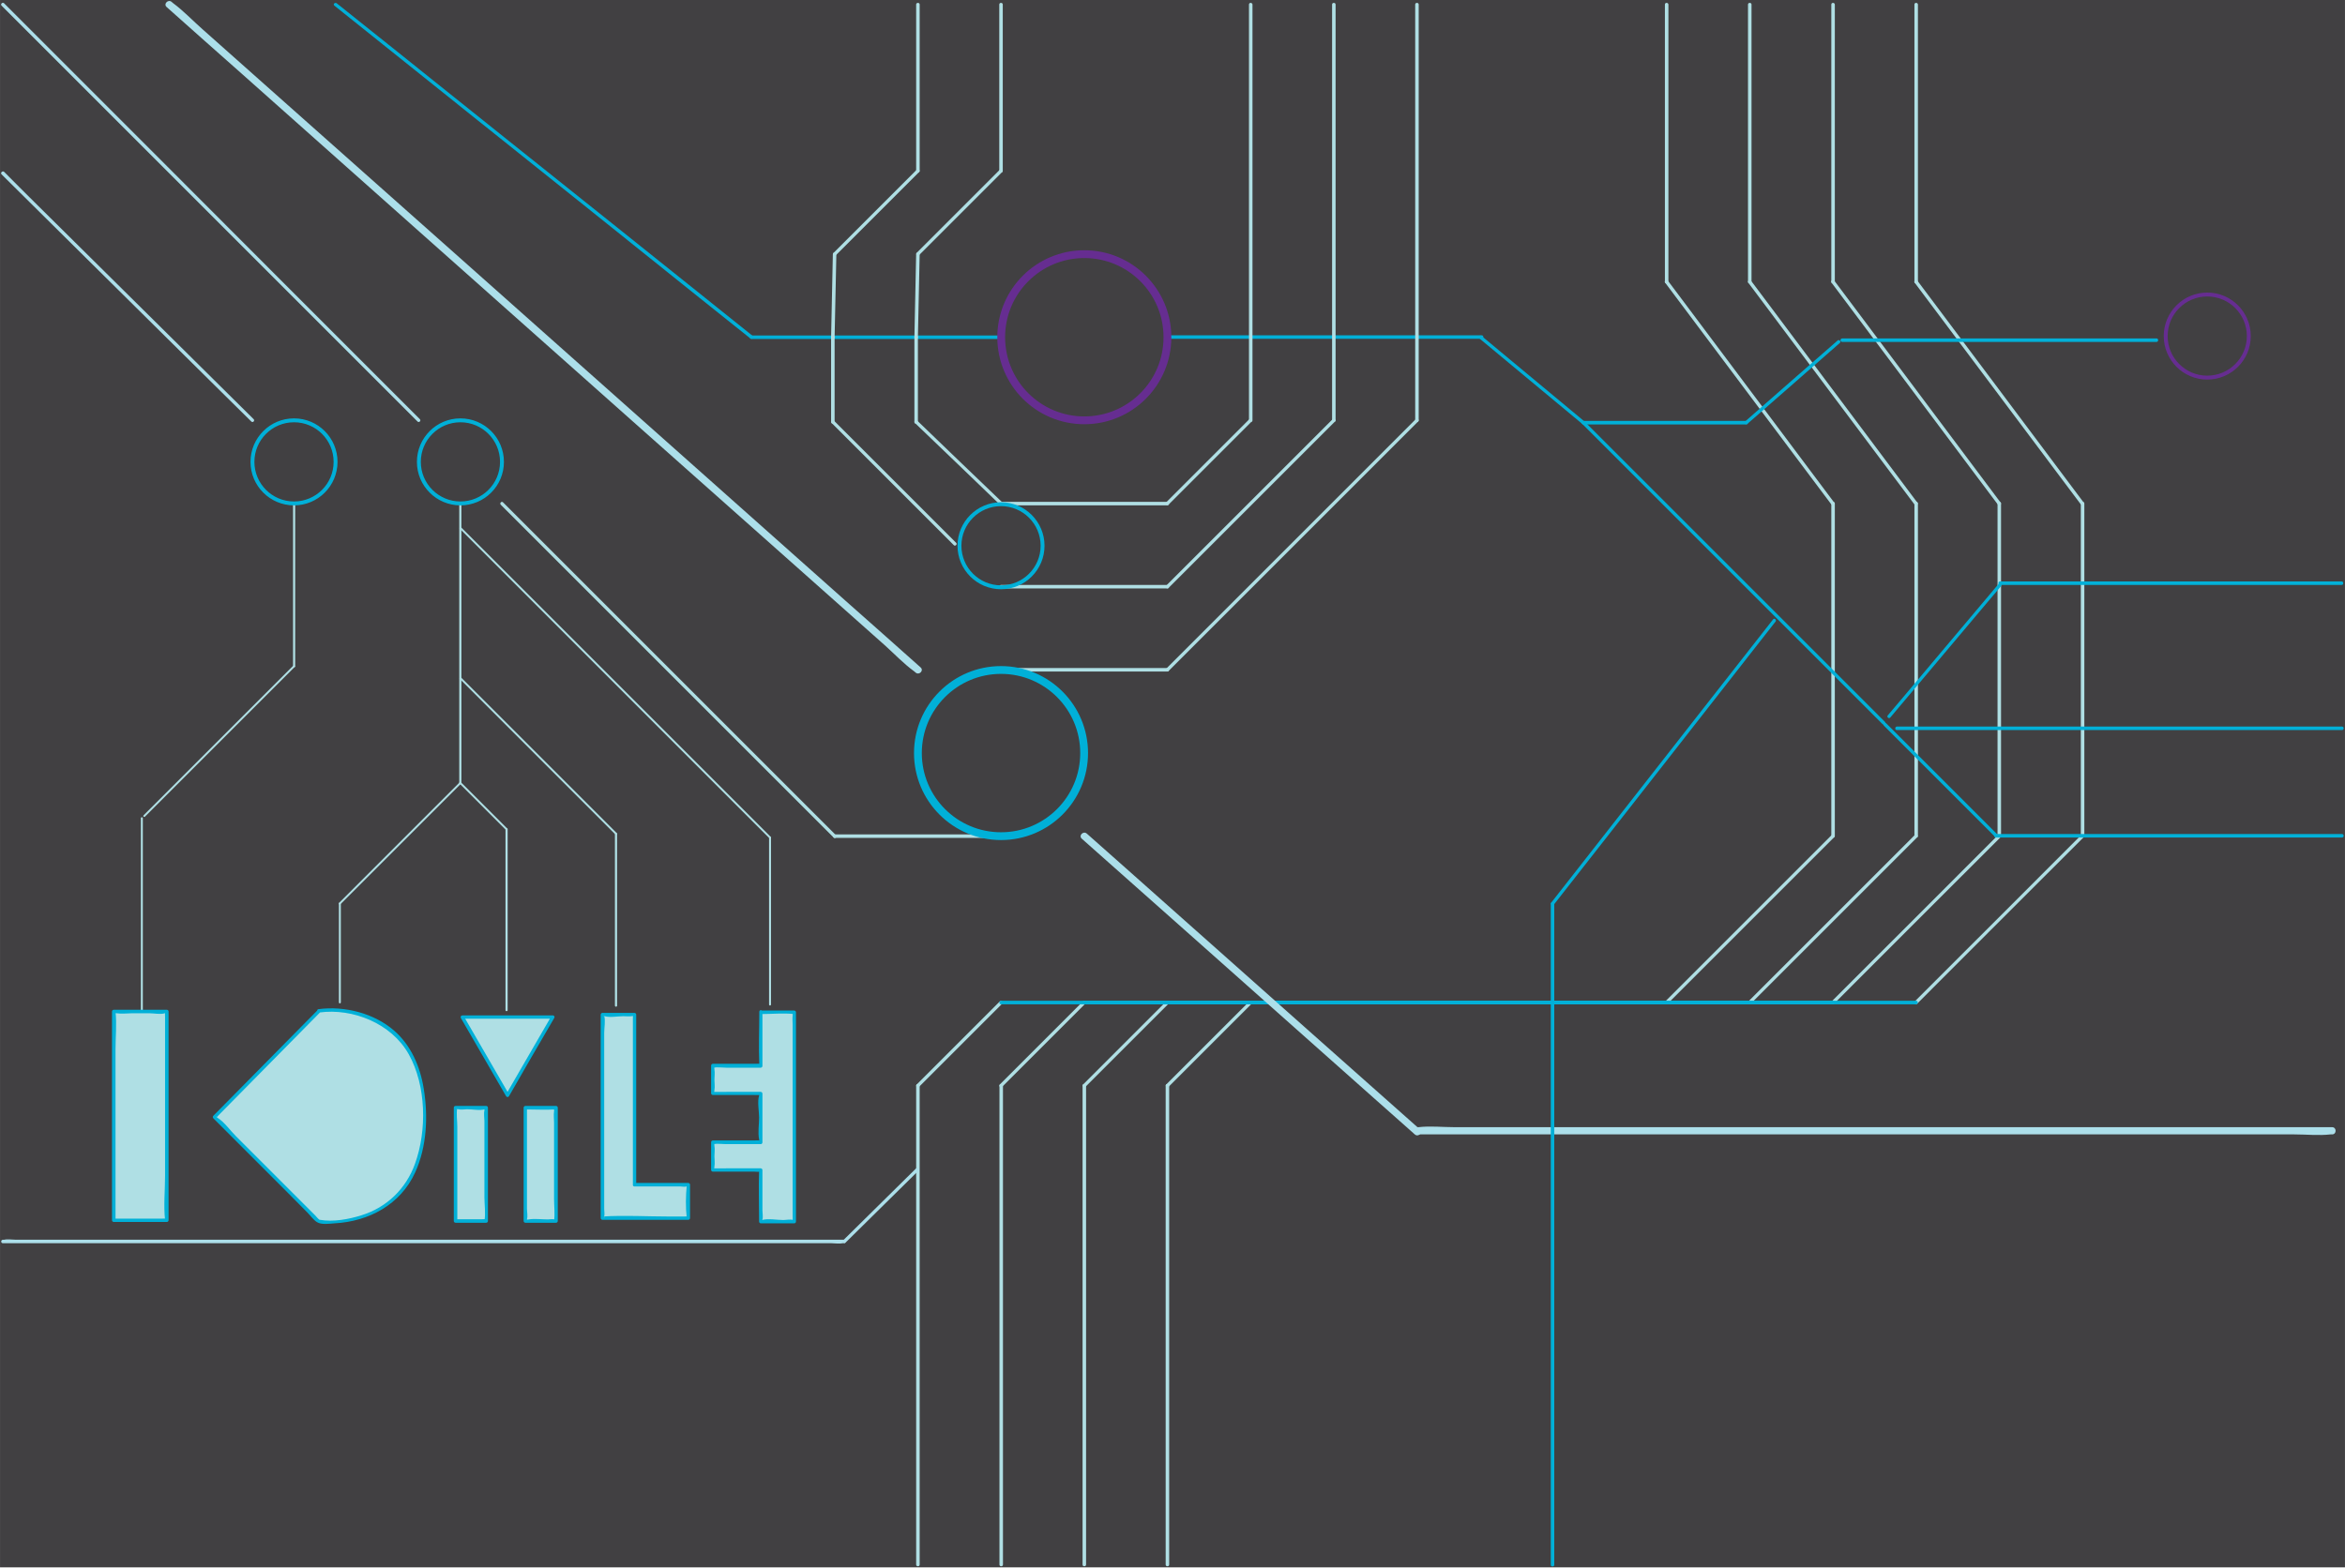 <svg id="Layer_1" xmlns="http://www.w3.org/2000/svg" width="4000" height="2674.5" viewBox="0 0 1202 803.7" enable-background="new 0 0 1202 803.7"><style>.st0{filter:url(#AI_GaussianBlur_4);} .st1{fill:#414042;stroke:#414042;stroke-miterlimit:10;} .st2{fill:#AFDFE4;} .st3{fill:#00B0D8;} .st4{fill:#ACDFEA;} .st5{fill:none;stroke:#00B0D8;stroke-width:2;} .st6{fill:none;stroke:#662D91;stroke-width:2;} .st7{fill:none;stroke:#00B0D8;stroke-width:4;} .st8{fill:none;stroke:#662D91;stroke-width:4;} .st9{fill:none;stroke:#AFDFE4;stroke-width:0.25;}</style><filter id="AI_GaussianBlur_4"><feGaussianBlur stdDeviation="2"/></filter><g id="Layer_1" class="st0"><path class="st1" d="M.5.5h1201v802.7H.5z"/><path class="st2" d="M259.1 425.1v92.8c0 .7 1.1.7 1.1 0v-81.2-11.6c0-.6-1.1-.6-1.1 0zM315.2 427.5v88.1c0 .7 1.1.7 1.1 0v-77-11.1c-.1-.7-1.1-.7-1.1 0zM394.2 429.5V515c0 .7 1 .7 1 0v-74.8-10.7c0-.7-1-.7-1 0zM173.7 463.2v50.7c0 .7 1 .7 1 0v-50.7c0-.6-1-.6-1 0zM73.2 518.1V432v-12.5c0-.7-1-.7-1 0v98.6c0 .7 1 .7 1 0z"/><path class="st2" d="M235.6 401.1L181.7 455l-7.9 7.9c-.5.5.3 1.2.7.7l53.9-53.9 7.9-7.9c.5-.4-.2-1.2-.7-.7zM512.5 513.4L469.9 556c-.8.8.4 2 1.2 1.2l42.6-42.6c.8-.8-.4-2-1.2-1.2zM555.1 513.4L512.5 556c-.8.8.4 2 1.2 1.2l42.6-42.6c.9-.8-.4-2-1.2-1.2zM597.8 513.4L555.2 556c-.8.8.4 2 1.2 1.2l42.6-42.6c.8-.8-.4-2-1.2-1.2zM640.4 513.4L597.8 556c-.8.8.4 2 1.2 1.2l42.6-42.6c.9-.8-.4-2-1.2-1.2zM853.5 144.9c24.9 33.2 49.8 66.4 74.7 99.7 3.5 4.7 7 9.4 10.5 14 .7.9 2.2 0 1.5-.9-24.9-33.2-49.8-66.4-74.7-99.7-3.5-4.7-7-9.4-10.5-14-.7-.9-2.2 0-1.5.9z"/><path class="st2" d="M938.7 258.1v170.5c0 1.1 1.8 1.1 1.8 0V279v-20.9c-.1-1.1-1.8-1.1-1.8 0z"/><path class="st2" d="M938.9 428.1l-74.6 74.6-10.7 10.7c-.8.8.4 2 1.2 1.2l74.6-74.6 10.7-10.7c.8-.8-.4-2-1.2-1.2z"/><path class="st3" d="M854.2 513.1H513.1c-1.1 0-1.1 1.8 0 1.8h341.1c1.2 0 1.2-1.8 0-1.8z"/><path class="st2" d="M469.6 556.6V802.2c0 1.1 1.8 1.1 1.8 0v-83-132.3-30.3c0-1.1-1.8-1.1-1.8 0zM896.1 144.9c24.9 33.2 49.8 66.4 74.7 99.7 3.5 4.7 7 9.4 10.5 14 .7.9 2.2 0 1.5-.9-24.9-33.2-49.8-66.4-74.7-99.7-3.5-4.7-7-9.4-10.5-14-.6-.9-2.1 0-1.5.9z"/><path class="st2" d="M981.3 258.1v170.5c0 1.1 1.8 1.1 1.8 0V279v-20.9c-.1-1.1-1.8-1.1-1.8 0z"/><path class="st2" d="M981.5 428.1l-74.6 74.6-10.7 10.7c-.8.8.4 2 1.2 1.2L972 440l10.7-10.7c.9-.8-.4-2-1.2-1.2z"/><path class="st3" d="M896.9 513.1H555.8c-1.1 0-1.1 1.8 0 1.8h341.1c1.1 0 1.1-1.8 0-1.8z"/><path class="st2" d="M512.3 556.6V802.2c0 1.1 1.8 1.1 1.8 0v-83-132.3-30.3c-.1-1.1-1.8-1.1-1.8 0zM938.8 144.9c24.9 33.2 49.8 66.4 74.7 99.7 3.5 4.7 7 9.4 10.5 14 .7.9 2.2 0 1.5-.9-24.9-33.2-49.8-66.4-74.7-99.7-3.5-4.7-7-9.4-10.5-14-.7-.9-2.2 0-1.5.9z"/><path class="st2" d="M1023.9 258.1v170.5c0 1.1 1.8 1.1 1.8 0V279v-20.9c0-1.1-1.8-1.1-1.8 0z"/><path class="st2" d="M1024.2 428.1c-24.9 24.9-49.7 49.8-74.6 74.6l-10.7 10.7c-.8.8.4 2 1.2 1.2 24.9-24.9 49.7-49.8 74.6-74.6l10.7-10.7c.8-.8-.4-2-1.2-1.2z"/><path class="st3" d="M939.5 513.1H598.4c-1.1 0-1.1 1.8 0 1.8h341.1c1.2 0 1.2-1.8 0-1.8z"/><path class="st2" d="M554.9 556.6V802.2c0 1.1 1.8 1.1 1.8 0v-83-132.3-30.3c-.1-1.1-1.8-1.1-1.8 0zM981.4 144.9c24.9 33.2 49.8 66.4 74.7 99.7 3.5 4.7 7 9.4 10.5 14 .7.9 2.2 0 1.5-.9-24.9-33.2-49.8-66.4-74.7-99.7-3.5-4.7-7-9.4-10.5-14-.6-.9-2.2 0-1.5.9z"/><path class="st2" d="M1066.6 258.1v170.5c0 1.1 1.8 1.1 1.8 0V279v-20.9c-.1-1.1-1.8-1.1-1.8 0z"/><path class="st2" d="M1066.8 428.1c-24.9 24.9-49.7 49.8-74.6 74.6l-10.7 10.7c-.8.8.4 2 1.2 1.2 24.9-24.9 49.7-49.8 74.6-74.6l10.7-10.7c.9-.8-.4-2-1.2-1.2z"/><path class="st3" d="M982.2 513.1H641.1c-1.1 0-1.1 1.8 0 1.8h341.1c1.1 0 1.1-1.8 0-1.8z"/><path class="st2" d="M597.5 556.6V802.2c0 1.1 1.8 1.1 1.8 0v-83-132.3-30.3c0-1.1-1.8-1.1-1.8 0zM235.4 258.1v143.4c0 .7 1.1.7 1.1 0V275.7v-17.6c0-.6-1.1-.6-1.1 0z"/><path class="st2" d="M235.6 401.8l23.7 23.7c.5.5 1.2-.3.7-.7l-23.7-23.7c-.4-.5-1.2.3-.7.7zM316.1 427.1l-69.8-69.8-9.9-9.9c-.5-.5-1.2.3-.7.7l69.8 69.8 9.9 9.9c.4.6 1.2-.2.7-.7zM395.1 429.1l-53.6-53.6L256 290l-19.6-19.6c-.5-.5-1.2.3-.7.7l53.6 53.6 85.5 85.5 19.6 19.6c.4.5 1.1-.2.7-.7zM150.2 258.1v83.5c0 .7 1.1.7 1.1 0v-83.5c-.1-.6-1.1-.6-1.1 0z"/><path class="st3" d="M598.4 173.7H759.5c1.1 0 1.1-1.8 0-1.8H598.4c-1.1.1-1.1 1.8 0 1.8zM944.3 175.3H1105.4c1.1 0 1.1-1.8 0-1.8H944.3c-1.2.1-1.2 1.8 0 1.8zM513.1 172H385.2c-1.1 0-1.1 1.8 0 1.8h127.9c1.2-.1 1.2-1.8 0-1.8z"/><path class="st4" d="M.8 89.4c14.4 14.2 28.7 28.4 43.1 42.7 23 22.8 46 45.6 69.1 68.4 5.3 5.2 10.5 10.4 15.8 15.6.8.8 2-.4 1.2-1.2-14.4-14.2-28.7-28.4-43.1-42.7-23-22.8-46-45.6-69.1-68.4-5.2-5.2-10.5-10.4-15.7-15.7-.8-.7-2.1.5-1.3 1.3zM.8 2.9L73 75.1 187.9 190l26.1 26.1c.8.8 2-.4 1.2-1.2L143 142.7C104.8 104.4 66.5 66.1 28.2 27.8L2.1 1.7C1.3.9 0 2.1.8 2.9zM85.4 3.6C98.2 15 111 26.4 123.8 37.7c30.5 27.1 60.9 54.2 91.4 81.3 37 32.9 73.9 65.7 110.9 98.6 32 28.4 63.9 56.8 95.9 85.2 10.5 9.3 21 18.7 31.5 28 4.9 4.4 9.7 9.5 15.1 13.4.2.2.4.4.7.6 1.8 1.6 4.4-1 2.6-2.6-12.8-11.4-25.6-22.8-38.4-34.1-30.5-27.1-60.9-54.2-91.4-81.3-37-32.9-73.9-65.7-110.9-98.6-32-28.4-63.9-56.8-95.9-85.2-10.5-9.3-21-18.7-31.5-28-5-4.4-9.8-9.5-15.1-13.4-.2-.2-.4-.4-.7-.6-1.7-1.6-4.4 1-2.6 2.6zM554.5 430c19.3 17.1 38.5 34.2 57.8 51.3 30.6 27.2 61.1 54.3 91.7 81.5 7.1 6.3 14.1 12.5 21.2 18.8 1.8 1.6 4.4-1 2.6-2.6-19.3-17.1-38.5-34.2-57.8-51.3-30.6-27.2-61.1-54.3-91.7-81.5-7.1-6.3-14.1-12.5-21.2-18.8-1.8-1.6-4.4 1-2.6 2.6z"/><circle class="st5" cx="236" cy="236.8" r="21.3"/><circle class="st6" cx="1131.4" cy="172.3" r="21.3"/><path class="st2" d="M427.9 429.6h85.3c1.1 0 1.1-1.8 0-1.8h-85.3c-1.2 0-1.2 1.8 0 1.8zM513.1 344.3h85.3c1.1 0 1.1-1.8 0-1.8h-85.3c-1.1 0-1.1 1.8 0 1.8z"/><path class="st4" d="M726.3 581.6h449.8c6 0 12.5.7 18.5 0h.8c2.4 0 2.4-3.7 0-3.7H745.6c-6 0-12.5-.7-18.5 0h-.8c-2.4 0-2.4 3.7 0 3.7zM1.5 637.4h424.7c1.7 0 4.1.4 5.8 0 .2-.1.5 0 .7 0 1.1 0 1.1-1.8 0-1.8H8c-1.7 0-4.1-.4-5.8 0-.2.1-.5 0-.7 0-1.2.1-1.2 1.8 0 1.8z"/><circle class="st7" cx="513.1" cy="386.1" r="42.6"/><circle class="st8" cx="555.8" cy="172.9" r="42.6"/><path class="st2" d="M256.7 258.8l57.5 57.5 92 92 21.1 21.1c.8.8 2-.4 1.2-1.2L371 370.7l-92-92-21.1-21.1c-.8-.9-2 .4-1.2 1.2zM599 344l43.1-43.1L711 232l15.9-15.9c.8-.8-.4-2-1.2-1.2L682.6 258l-68.9 68.9-15.9 15.9c-.8.8.4 2 1.2 1.2z"/><path class="st2" d="M727.2 215.5v-72.2V28.8 2.3c0-1.1-1.8-1.1-1.8 0v213.2c.1 1.1 1.8 1.1 1.8 0zM682.8 2.3v213.2c0 1.1 1.8 1.1 1.8 0v-72.2V28.8 2.3c0-1.1-1.8-1.1-1.8 0z"/><path class="st2" d="M683.1 214.9l-74.6 74.6-10.7 10.7c-.8.8.4 2 1.2 1.2l74.6-74.6 10.7-10.7c.8-.8-.4-2-1.2-1.2z"/><path class="st2" d="M598.4 299.9h-85.3c-1.1 0-1.1 1.8 0 1.8h85.3c1.1 0 1.1-1.8 0-1.8z"/><path class="st9" d="M513.1 300.8"/><path class="st2" d="M640.2 2.3v213.2c0 1.1 1.8 1.1 1.8 0v-72.2V28.8 2.3c-.1-1.1-1.8-1.1-1.8 0z"/><path class="st2" d="M640.4 214.9l-42.6 42.6c-.8.8.4 2 1.2 1.2l42.6-42.6c.9-.8-.4-2-1.2-1.2zM490.1 278.3l-54.6-54.6-7.9-7.9c-.8-.8-2 .4-1.2 1.2l54.6 54.6 7.9 7.9c.7.8 2-.5 1.2-1.2zM513.7 257.5c-14.5-13.9-29-27.8-43.5-41.8-.8-.8-2.1.5-1.2 1.2 14.5 13.9 29 27.8 43.5 41.8.8.8 2.1-.4 1.2-1.2z"/><path class="st2" d="M598.4 257.3h-85.3c-1.1 0-1.1 1.8 0 1.8h85.3c1.1-.1 1.1-1.8 0-1.8z"/><circle class="st5" cx="513.1" cy="279.8" r="21.3"/><path class="st2" d="M427.8 216.4v-43.5c0-1.1-1.8-1.1-1.8 0v43.5c.1 1.1 1.8 1.1 1.8 0zM428.5 130.8l42.6-42.6c.8-.8-.4-2-1.2-1.2l-42.6 42.6c-.9.8.4 2 1.2 1.2z"/><path class="st2" d="M471.4 87.6V2.3c0-1.1-1.8-1.1-1.8 0v85.3c0 1.1 1.8 1.1 1.8 0zM427.8 172.9l.9-42.6c0-1.1-1.7-1.1-1.8 0l-.9 42.6c.1 1.1 1.8 1.1 1.8 0zM470.5 216.4v-43.5c0-1.1-1.8-1.1-1.8 0v43.5c0 1.1 1.8 1.1 1.8 0zM471.1 130.8l42.6-42.6c.8-.8-.4-2-1.2-1.2l-42.6 42.6c-.8.8.4 2 1.2 1.2z"/><path class="st2" d="M514 87.6V2.3c0-1.1-1.8-1.1-1.8 0v85.3c.1 1.1 1.8 1.1 1.8 0zM470.5 172.9l.9-42.6c0-1.1-1.7-1.1-1.8 0l-.9 42.6c0 1.1 1.8 1.1 1.8 0z"/><path class="st3" d="M385.8 172.2c-24-19.2-48-38.4-72.1-57.7-38.2-30.5-76.5-61.1-114.8-91.8-8.8-7-17.5-14-26.3-21-.9-.7-2.1.5-1.2 1.2 24 19.2 48 38.4 72.1 57.7 38.3 30.6 76.6 61.2 114.8 91.9 8.8 7 17.5 14 26.3 21 .9.7 2.1-.6 1.2-1.3zM758.3 173.5c17.6 14.6 35.1 29.2 52.7 43.8.9.7 2.1-.5 1.2-1.2-17.6-14.6-35.1-29.2-52.7-43.8-.8-.8-2.1.5-1.2 1.2z"/><path class="st3" d="M811.6 217.6h83.5c1.1 0 1.1-1.8 0-1.8h-83.5c-1.1 0-1.1 1.8 0 1.8z"/><path class="st3" d="M895.7 217.3c15.8-13.8 31.6-27.6 47.4-41.5.8-.7-.4-2-1.2-1.2-15.8 13.8-31.6 27.6-47.4 41.5-.9.7.4 1.9 1.2 1.2zM811 217.3l52 52 82.9 82.9 19.1 19.1c.8.8 2-.4 1.2-1.2l-52-52-82.9-82.9-19.1-19.1c-.8-.8-2 .4-1.2 1.2zM968.9 367.9c16.6-19.7 33.1-39.3 49.7-59 2.4-2.8 4.8-5.7 7.2-8.5.7-.9-.5-2.1-1.2-1.2-16.6 19.7-33.1 39.3-49.7 59-2.4 2.8-4.8 5.7-7.2 8.5-.8.8.4 2 1.2 1.2zM972.3 374.3h228.2c1.1 0 1.1-1.8 0-1.8H972.3c-1.1.1-1.1 1.8 0 1.8z"/><path class="st3" d="M965.7 372.1l56.5 56.5c.8.8 2-.4 1.2-1.2l-56.5-56.5c-.8-.9-2 .4-1.2 1.2zM908.9 317.5c-12.8 16.3-25.6 32.7-38.4 49-20.4 26.1-40.8 52.1-61.2 78.2l-14.1 18c-.7.9.5 2.1 1.2 1.2 12.8-16.3 25.6-32.7 38.4-49 20.4-26.1 40.8-52.1 61.2-78.2l14.1-18c.7-.8-.5-2-1.2-1.2z"/><path class="st3" d="M794.9 463.4v338.9c0 1.1 1.8 1.1 1.8 0V687.4v-182-42c0-1.1-1.8-1.1-1.8 0zM1025.2 299.9H1200.3c1.1 0 1.1-1.8 0-1.8H1025.2c-1.1 0-1.1 1.8 0 1.8zM1023 429.4h177.5c1.1 0 1.1-1.8 0-1.8H1023c-1.1 0-1.1 1.8 0 1.8z"/><circle class="st5" cx="150.7" cy="236.8" r="21.3"/><path class="st2" d="M150.3 341.3l-67.1 67.1-9.6 9.6c-.5.5.3 1.2.7.7l67.1-67.1 9.6-9.6c.5-.5-.2-1.2-.7-.7zM938.7 2.3v142.2c0 1.1 1.8 1.1 1.8 0V19.9 2.3c-.1-1.1-1.8-1.1-1.8 0zM981.3 2.3v142.2c0 1.1 1.8 1.1 1.8 0V19.9 2.3c-.1-1.1-1.8-1.1-1.8 0zM896 2.3v142.2c0 1.1 1.8 1.1 1.8 0V19.9 2.3c0-1.1-1.8-1.1-1.8 0zM853.4 2.3v142.2c0 1.1 1.8 1.1 1.8 0V19.9 2.3c-.1-1.1-1.8-1.1-1.8 0z"/><path class="st4" d="M433.5 637c12.5-12.3 25-24.6 37.4-36.9.8-.8-.4-2-1.2-1.2-12.5 12.3-25 24.6-37.4 36.9-.9.8.4 2 1.2 1.2z"/><g id="K_2_"><path class="st2" d="M163.6 518.3l-53.7 54.4 53.5 53.5s54 7.3 54-54c.1-61.3-53.8-53.9-53.8-53.9zM58.3 625.7h27.2v-107H58.3v107z"/><path class="st3" d="M163 517.7c-17.9 18.1-35.8 36.3-53.7 54.4-.3.3-.3.9 0 1.2l38 38c3.4 3.4 6.8 6.8 10.2 10.3 1.5 1.5 3.2 3.9 5 5 2.3 1.4 6.3.8 8.9.6 17.6-.9 33.9-9.6 41.4-26.1 6-13.1 6.7-28.9 4.4-42.9-1.8-11.3-6.5-22.3-15.3-29.9-10.2-8.8-25.3-12.7-38.7-10.9-1.1.2-.6 1.8.5 1.7 17-2.3 36.9 5.5 45.8 21.4 9 16.1 9.4 39.1 3.2 56.2-4.6 12.8-14.5 22.4-27.5 26.4-6.3 2-14.5 3.5-21.2 2.3-1.1-.2-.1.1-.1.1-.9-.6-1.7-1.7-2.4-2.4l-10.7-10.7-30-30c-2.8-2.8-5.9-7.2-9.3-9.3-1.7-1.1.3-.9-.9.2.7-.7 1.4-1.5 2.1-2.2 17.2-17.4 34.3-34.8 51.5-52.2.8-.8-.4-2-1.2-1.2zM58.3 626.5h27.2c.5 0 .9-.4.9-.9v-93.7-13.3c0-.5-.4-.9-.9-.9H58.3c-.5 0-.9.4-.9.9v107c0 1.1 1.8 1.1 1.8 0v-51.5-36.3c0-6.2.7-12.8 0-19-.1-.6-.6.7-.8.7.5 0 1.1-.1 1.5 0 2.4.4 5.2 0 7.6 0h9.3c2.1 0 5.6.7 7.6 0 1.5-.5.2-.4.2-.6-.1.8 0 1.6 0 2.3V602.8c0 7.4-.8 15.3 0 22.7.1.7 1.3-.6.7-.7-.8-.1-1.7 0-2.5 0H58.3c-1.1 0-1.1 1.7 0 1.7z"/></g><g id="Y_2_"><path class="st2" d="M283.4 521.5H237l11.6 20.1 11.6 20.1 11.6-20.1 11.6-20.1zm-14.1 46.4V626H285v-58.1h-15.7zM233.5 626h15.7v-58.1h-15.7V626z"/><path class="st3" d="M283.4 520.6H237c-.7 0-1.1.7-.8 1.3 7.7 13.4 15.5 26.8 23.2 40.1.3.6 1.2.6 1.5 0 7.7-13.4 15.4-26.8 23.2-40.1.6-1-.9-1.9-1.5-.9-7.7 13.4-15.5 26.8-23.2 40.1h1.5c-7.7-13.4-15.5-26.8-23.2-40.1-.3.4-.5.9-.8 1.3h46.4c1.2.1 1.2-1.7.1-1.7zM268.4 567.9V626c0 .5.4.9.9.9H285c.5 0 .9-.4.9-.9v-58.1c0-.5-.4-.9-.9-.9h-15.7c-1.1 0-1.1 1.8 0 1.8 5.1 0 10.3.3 15.3 0 .5 0-.5-1.4-.6-.5-.1.4.1.9 0 1.4-.3 1.9 0 4 0 5.9v39.1c0 3.6.5 7.6 0 11.2 0-.2 1.3-.4.2-.7-.9-.3-2.4 0-3.4 0-3.1 0-6.8-.5-9.8 0-2 .4-1.1-.7-.9.8 0-.2-.1-.8 0-1 .5-1.3 0-3.9 0-5.3v-17.8-34c.1-1.1-1.7-1.1-1.7 0zM233.5 626.9h15.7c.5 0 .9-.4.9-.9v-58.1c0-.5-.4-.9-.9-.9h-15.7c-.5 0-.9.4-.9.9V626c0 1.1 1.8 1.1 1.8 0v-28.1-20.2c0-3-.6-6.8 0-9.8-.3 1.7-1.2.3.6.8 1.3.4 3.1 0 4.4 0 2.5 0 6.7.8 9.1 0 1.1-.4-.2-.4-.2-.7 0 .3.1.9 0 1.2-.4 1.7 0 3.9 0 5.6v39c0 3.8.7 8.4 0 12.1.2-1.2 1-.8-1.2-.8h-13.5c-1.2.1-1.2 1.8-.1 1.8z"/></g><g id="E_2_"><path class="st2" d="M390.1 518.7v27.6h-24.7v14.1h24.7v25h-24.7v14.2h24.7V626h17.1V518.7z"/><path class="st3" d="M389.2 518.7c0 9-.4 18.2 0 27.2 0 .9 1.3-.4.5-.5-.7-.1-1.6 0-2.3 0h-22c-.5 0-.9.4-.9.9v14.2c0 .5.4.9.9.9h20.9c1.1 0 2.2.1 3.3 0-.8 0 0-1.4-.5.3-1 3.1 0 8.1 0 11.3 0 3.4-.7 7.7 0 11.1.4 2-.5.5.7.6-1.1-.1-2.3 0-3.5 0h-20.9c-.5 0-.9.4-.9.9v14.2c0 .5.4.9.9.9h21.3c.7 0 1.8.2 2.5 0 1.3-.5-.1.2-.1-.7-.3 8.7 0 17.5 0 26.3 0 .5.4.9.9.9h17.1c.5 0 .9-.4.9-.9v-93.8V519c0-.5-.4-.9-.9-.9H390c-1.1 0-1.1 1.8 0 1.8 5.6 0 11.5-.6 17.1 0-1.4-.1-.5-1.3-.8.8-.2 1.5 0 3.2 0 4.7v98.1c0 .9.1 1.8 0 2.7 0 .1 1.2-.3.2-.7-1.3-.5-3.7 0-5 0-3.2 0-7.8-.9-10.9 0-.3.1-.3 1.3.2-.3.4-1.2 0-3.3 0-4.6v-20.7c0-.5-.4-.9-.9-.9h-17.2c-2.4 0-4.8.1-7.2 0 1.2.1.3 1.2.7-1 .3-1.7 0-3.5 0-5.2 0-1.7.3-3.6 0-5.2-.3-2 .7-1.2-.7-1 2.1-.4 4.7 0 6.8 0h17.6c.5 0 .9-.4.9-.9v-25c0-.5-.4-.9-.9-.9h-17.2c-2.4 0-4.8.1-7.2 0 1.2.1.3 1.2.7-1 .3-1.7 0-3.5 0-5.2 0-1.7.3-3.6 0-5.2-.3-2 .7-1.2-.7-1 2.1-.4 4.7 0 6.8 0h17.6c.5 0 .9-.4.9-.9v-27.6c.1-1.3-1.6-1.3-1.6-.2z"/></g><g id="L_2_"><path class="st2" d="M325.2 607.4v-87.2h-16.4v104.4h44v-17.2z"/><path class="st3" d="M326.1 607.4v-76.3-10.9c0-.5-.4-.9-.9-.9h-16.4c-.5 0-.9.4-.9.9v104.3c0 .5.4.9.9.9h44c.5 0 .9-.4.9-.9v-17.1c0-.5-.4-.9-.9-.9h-27.6c-1.1 0-1.1 1.8 0 1.8H348.9c.8 0 2.1.3 2.9 0 .2-.1.7 0 .9 0 .2 0-.6-1.4-.7-.4-.5 5.1-.6 11.3 0 16.4 0 .2 1.4-.4.4-.6-.6-.1-1.2 0-1.8 0h-7.9c-11.2 0-22.6-.7-33.8 0 1.8-.1.2 1.5.8-.1.3-1 0-2.6 0-3.7v-13.8-76.6c0-2.5.7-6.2 0-8.6v-.7c-.3 1.6-1.3.3.3.8 2.6.8 6.7 0 9.5 0 1.3 0 2.8.2 4.1 0 2.1-.4 1.1.7.8-.9.1.7 0 1.5 0 2.2V607.2c-.1 1.3 1.7 1.3 1.7.2z"/></g></g></svg>
